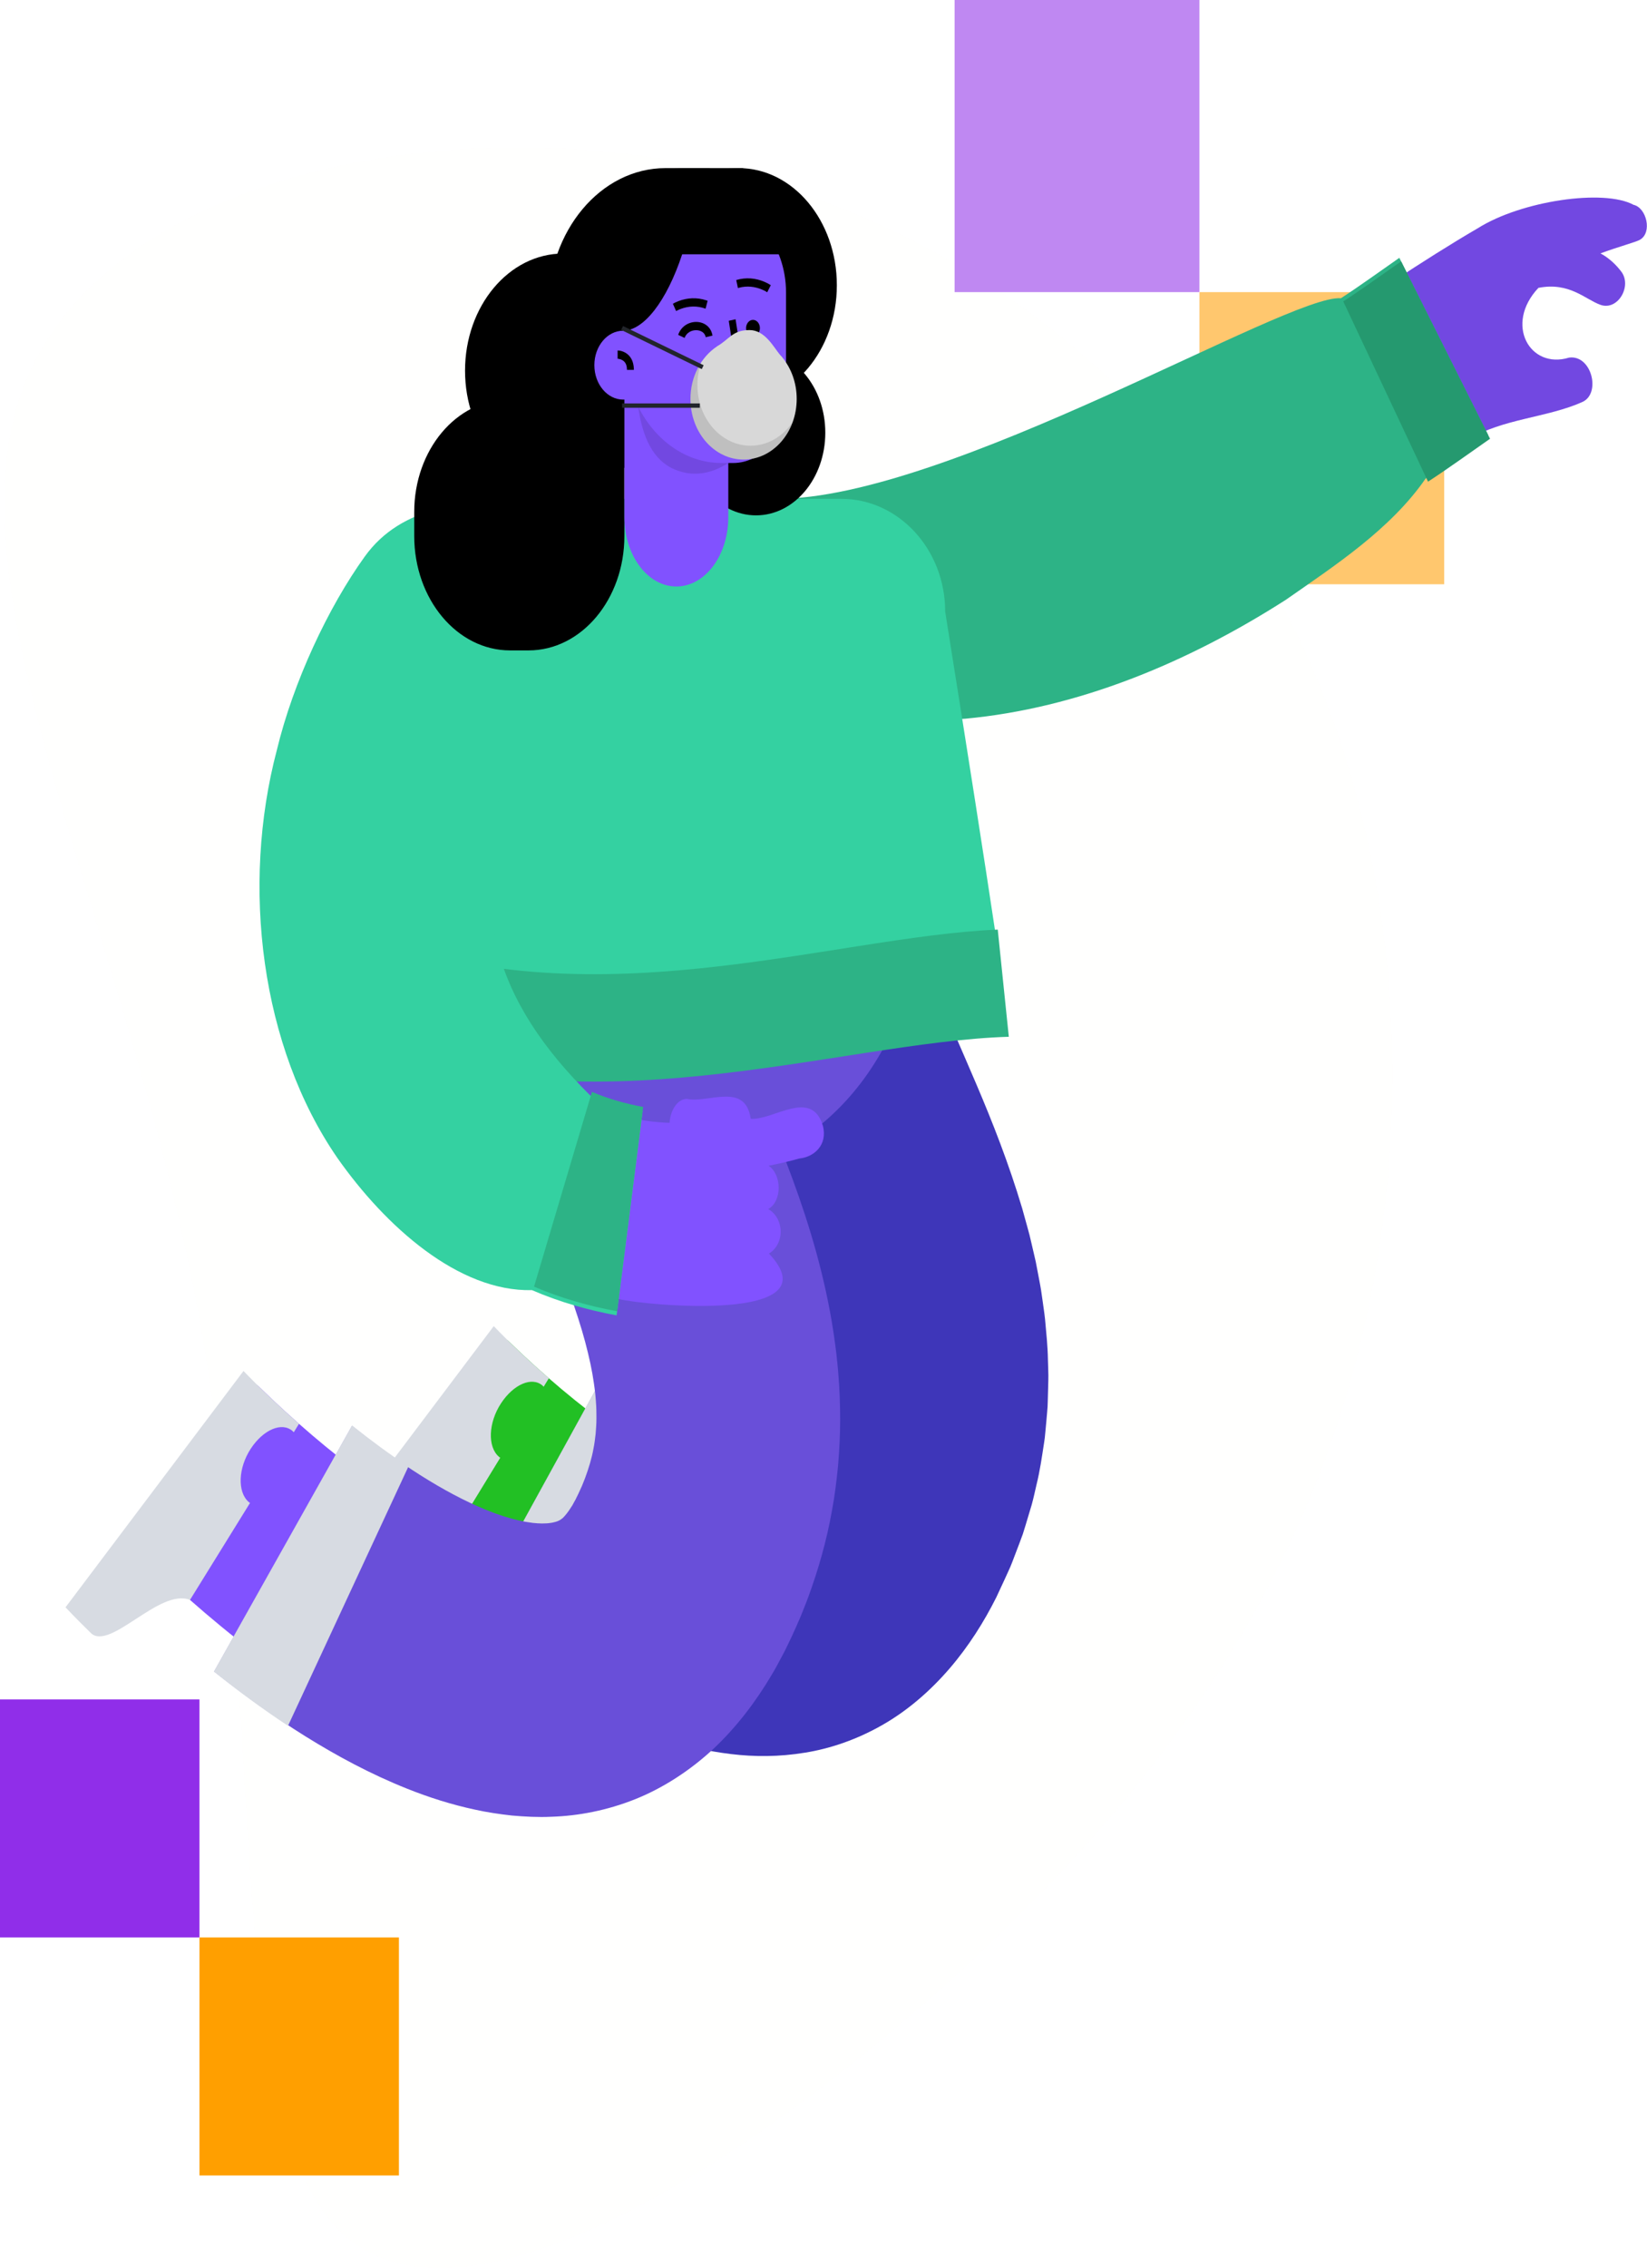 <svg width="765" height="1053" viewBox="0 0 765 1053" fill="none" xmlns="http://www.w3.org/2000/svg">
<g opacity="0.151">
<g opacity="0.151">
<path opacity="0.151" fill-rule="evenodd" clip-rule="evenodd" d="M594.241 278.282C649.758 381.361 658.846 508.735 632.965 619.361C607.083 729.752 545.837 823.395 448.04 913.501C350.046 1003.61 215.107 1089.94 158.602 1036.63C102.097 983.321 124.225 789.901 93.009 614.644C61.794 439.387 -22.568 282.056 8.845 185.346C40.258 88.872 187.645 52.783 312.113 74.484C436.779 95.949 538.724 174.968 594.241 278.282Z" fill="#FFB749"/>
</g>
</g>
<g opacity="0.825">
<g opacity="0.825">
<path opacity="0.825" d="M557.106 0H443.404V135.626H557.106V0Z" fill="#902EE9"/>
<path opacity="0.825" d="M670.808 135.626H557.106V271.252H670.808V135.626Z" fill="#FF9F00"/>
</g>
</g>
<path fill-rule="evenodd" clip-rule="evenodd" d="M181.225 689.467L227.443 624.675C229.928 621.192 233.921 620.374 236.492 622.891C244.27 630.485 252.513 637.93 260.828 644.921C269.16 651.916 277.636 658.485 286.132 664.472C294.628 670.477 303.159 675.815 311.524 680.376C319.874 684.886 328.082 688.557 335.634 691.009C341.806 692.996 347.551 694.197 352.261 694.491C357.019 694.842 360.608 694.297 363.09 693.527C364.315 693.093 365.346 692.671 366.264 692.146C367.156 691.556 368.022 690.955 368.949 690.14C370.74 688.361 373.013 685.795 375.406 681.269C375.667 680.771 376.04 680.377 376.519 680.073C376.639 679.997 376.764 679.926 376.896 679.86L377.32 679.566C377.613 679.375 377.93 679.208 378.269 679.061C379.626 678.478 381.339 678.234 383.293 678.297C385.246 678.358 387.441 678.725 389.742 679.416C392.033 680.105 394.37 681.101 396.747 682.5L438.859 707.364C441.216 708.751 443.304 710.608 444.937 712.755C446.56 714.894 447.776 717.358 448.525 720.017C449.274 722.672 449.554 725.52 449.327 728.374C449.188 729.809 449.038 731.205 448.536 732.652C448.077 734.084 447.484 735.491 446.756 736.839C440.172 749.063 431.51 760.848 420.965 770.649C415.648 775.505 409.872 779.778 403.821 783.384C397.741 786.936 391.393 789.682 385.007 791.751C372.196 795.796 359.377 796.814 347.381 795.967C335.335 795.149 324.02 792.541 313.274 789.089C300.193 784.829 287.971 779.221 276.294 772.927C264.648 766.583 253.523 759.56 242.826 752.01C232.121 744.467 221.8 736.451 211.776 728.036C201.752 719.604 192.035 710.832 182.49 701.516C179.3 698.398 178.733 692.948 181.225 689.467Z" fill="#22C024"/>
<path fill-rule="evenodd" clip-rule="evenodd" d="M312.793 444.019C312.907 445.156 313.085 446.063 313.235 447.082L313.717 450.062L314.728 456.01C315.064 458.064 315.466 459.802 315.863 461.605L317.078 466.997C317.887 470.722 318.795 473.824 319.693 477.127L321.059 482.021L322.471 486.534L323.9 491.021L324.62 493.261L325.345 495.339L328.269 503.625L331.198 511.36C332.186 514.002 333.145 516.329 334.116 518.764C335.082 521.164 336.066 523.653 337.004 525.881L339.855 532.735L342.627 539.27L347.984 551.831L352.969 563.65C359.442 579.063 364.586 592.876 368.218 605.306C371.632 617.573 373.56 628.204 373.63 636.603L373.683 638.197C373.712 638.729 373.748 639.264 373.688 639.748C373.622 640.74 373.584 641.733 373.573 642.728L373.57 643.475C373.559 643.72 373.509 643.947 373.482 644.185L373.316 645.599L373.194 647.019L373.149 647.73C373.122 647.966 373.056 648.191 373.014 648.42C372.617 650.242 372.512 652.116 371.925 653.938C371.675 654.856 371.558 655.787 371.276 656.725C370.943 657.657 370.637 658.598 370.356 659.552L369.953 660.988L369.342 662.447C368.941 663.426 368.562 664.414 368.204 665.417C368.106 665.666 368.047 665.916 367.92 666.17L367.534 666.933L366.784 668.472C366.294 669.497 365.819 670.559 365.368 671.588C363.816 674.605 362.48 676.363 361.701 677.193C361.6 677.284 361.512 677.389 361.434 677.507C361.357 677.633 361.267 677.609 361.202 677.691C361.132 677.737 361.085 677.866 361.024 677.889C360.962 677.899 360.914 677.928 360.874 677.974C360.855 677.997 360.839 678.029 360.824 678.057C360.798 678.052 360.777 678.05 360.757 678.054C360.719 678.061 360.692 678.089 360.675 678.136C360.646 678.154 360.6 678.118 360.578 678.146C360.549 678.153 360.556 678.233 360.5 678.196C360.24 678.221 359.879 678.564 358.318 678.726C355.46 679.283 348.155 678.791 339.12 675.724C330.552 672.89 320.601 668.127 310.428 662.05C300.226 655.983 289.729 648.582 279.347 640.417L216.28 755.218C229.949 765.821 244.193 775.805 259.461 784.769C274.738 793.701 290.989 801.722 309.058 807.585C318.628 810.674 328.792 813.062 339.578 814.35C350.333 815.653 361.879 815.681 373.86 813.702C385.802 811.815 398.257 807.488 409.91 800.807C421.603 794.158 432.219 784.892 441.067 774.606C449.944 764.287 457.056 752.954 462.75 741.61L466.54 733.463L468.405 729.375C469.031 728.018 469.646 726.652 470.182 725.187L473.481 716.531L475.091 712.182L476.494 707.649L479.22 698.548C480.069 695.482 480.731 692.3 481.465 689.171C483.023 682.934 483.931 676.461 484.925 670.036C485.041 669.231 485.179 668.429 485.272 667.621L485.511 665.194L485.966 660.332L486.391 655.467C486.454 654.658 486.538 653.846 486.581 653.036L486.663 650.616L486.924 640.926C486.986 639.302 486.938 637.714 486.889 636.124L486.743 631.35C486.642 624.923 485.971 618.779 485.414 612.555C485.092 609.471 484.616 606.5 484.205 603.471L483.553 598.95C483.331 597.449 483.026 596.022 482.763 594.556L481.096 585.823C480.468 582.992 479.802 580.2 479.145 577.392L478.149 573.191L477.044 569.138L474.803 561.058C468.516 540.01 460.983 520.94 453.55 503.491C449.827 494.692 446.146 486.338 442.652 478.253C439.112 470.122 435.891 462.469 432.976 455.097L430.872 449.665L429.008 444.474L428.541 443.181L428.149 441.957L427.357 439.515L426.565 437.086L425.938 434.829C424.199 428.8 312.291 439.658 312.793 444.019Z" fill="#3E36B9"/>
<path fill-rule="evenodd" clip-rule="evenodd" d="M204.696 721.981C208.166 716.308 220.681 695.854 232.349 676.783C232.136 676.63 231.917 676.484 231.713 676.306C226.369 671.637 226.852 660.478 232.679 651.562C238.505 642.641 247.104 639.003 251.992 643.271C252.182 643.437 252.347 643.63 252.519 643.815C254.048 641.318 254.929 639.876 254.929 639.876C250.368 635.896 245.843 631.809 241.44 627.642C239.238 625.56 237.058 623.459 234.944 621.369L231.847 618.266L229.337 615.677L146.665 725.403L150.059 728.948L152.933 731.871C154.821 733.774 156.67 735.599 158.524 737.41C162.975 741.735 171.018 736.467 179.649 730.835C188.302 725.202 197.512 719.178 204.696 721.981Z" fill="#D7DBE2"/>
<path fill-rule="evenodd" clip-rule="evenodd" d="M216.135 755.261L279.362 640.219C287.94 646.926 296.588 653.098 305.087 658.424L251.328 780.124C239.032 772.405 227.382 764.049 216.135 755.261Z" fill="#D7DBE2"/>
<path fill-rule="evenodd" clip-rule="evenodd" d="M64.969 710.263L111.25 645.537C113.743 642.058 117.747 641.26 120.341 643.805C128.166 651.477 136.443 659.031 144.811 666.163C153.189 673.316 161.724 680.061 170.305 686.329C178.889 692.563 187.536 698.333 196.112 703.326C200.398 705.844 204.668 708.177 208.882 710.263C213.095 712.362 217.272 714.298 221.333 715.896C225.031 717.366 228.67 718.695 232.143 719.686C233.021 719.962 233.89 720.219 234.731 720.418L237.268 721.074C238.911 721.417 240.566 721.821 242.115 722.046C245.255 722.584 248.211 722.911 250.825 722.915C253.442 722.93 255.861 722.85 257.844 722.442C259.856 722.069 261.575 721.579 263.07 721.006C264.523 720.359 265.791 719.634 267.043 718.794C268.288 717.961 269.472 716.768 270.796 715.431C271.112 715.044 271.441 714.674 271.786 714.319C272.126 713.947 272.442 713.433 272.791 713.018L273.318 712.377C273.492 712.153 273.655 711.86 273.829 711.611C274.174 711.09 274.529 710.583 274.898 710.088C275.5 709.026 276.542 708.454 277.92 708.133C279.268 707.71 280.972 707.641 282.92 707.868C286.854 708.051 291.734 709.318 296.33 712.43L337.267 739.952C341.853 743.038 345.043 747.95 346.15 753.766C346.638 756.699 346.61 759.857 346.045 763.021C345.402 766.163 344.141 769.303 342.364 772.177L339.092 776.966C338.536 777.758 338.007 778.561 337.426 779.338L335.643 781.653C334.436 783.182 333.284 784.741 332.013 786.224L328.137 790.619C322.797 796.317 317.01 801.652 310.675 806.1C304.358 810.551 297.659 814.257 290.789 817.122C283.907 819.907 276.91 821.834 269.978 823.048C263.031 824.306 256.208 824.631 249.529 824.546C242.836 824.466 236.35 823.74 230.034 822.664C223.698 821.613 217.576 820.104 211.607 818.333C205.615 816.594 199.833 814.495 194.158 812.233C187.915 809.757 181.881 806.965 175.959 804.014C170.03 801.072 164.257 797.911 158.603 794.592C147.272 787.985 136.429 780.728 125.897 773.079C115.384 765.402 105.184 757.324 95.266 748.861C85.338 740.394 75.694 731.6 66.198 722.293C63.025 719.185 62.472 713.737 64.969 710.263Z" fill="#8152FF"/>
<path fill-rule="evenodd" clip-rule="evenodd" d="M211.136 421.923C210.073 424.944 209.601 428.932 209.863 433.302C210.517 443.085 211.823 452.001 213.404 460.179C214.994 468.363 216.864 475.84 218.84 482.813C220.82 489.789 222.913 496.261 225.035 502.326C227.155 508.401 229.308 514.172 231.449 519.645C233.589 525.106 235.723 530.347 237.822 535.401L243.997 550.012C248.018 559.424 251.846 568.312 255.348 576.791C262.36 593.723 268.107 609.234 271.813 623.05C273.645 629.933 275.039 636.393 275.869 642.285C276.12 643.783 276.235 645.187 276.437 646.626C276.539 648.009 276.737 649.431 276.792 650.755C277.016 653.471 277.037 656.015 277.036 658.501C277.031 660.981 276.846 663.337 276.665 665.671C276.373 667.973 276.144 670.261 275.664 672.506C274.861 677.022 273.493 681.52 271.74 686.258C271.321 687.441 270.76 688.633 270.309 689.841C269.73 691.049 269.242 692.267 268.638 693.499L267.724 695.357L267.282 696.272L266.913 696.904C266.426 697.716 266 698.733 265.532 699.341C263.737 702.297 262.294 703.881 261.358 704.788C260.841 705.1 260.505 705.527 260.087 705.676C259.727 705.968 259.273 706.075 258.739 706.332C257.594 706.683 255.817 707.255 252.773 707.268C252.391 707.262 252.037 707.305 251.632 707.3C251.209 707.268 250.786 707.248 250.362 707.239L249.723 707.229L249.019 707.155C248.552 707.109 248.083 707.072 247.613 707.046C245.608 706.756 243.501 706.49 241.135 705.913C236.47 704.871 231.185 703.209 225.568 700.885C216.017 697.002 205.635 691.454 195.154 684.811C184.656 678.164 174.014 670.418 163.513 661.972L99.479 776.011C112.928 786.683 126.893 796.767 141.674 805.999C156.465 815.209 172.055 823.613 189.032 830.398C199 834.389 209.505 837.764 220.656 840.154C226.198 841.39 231.996 842.246 237.872 842.895C243.838 843.4 249.867 843.756 256.167 843.45C268.639 843.057 281.921 840.521 294.953 835.334C307.984 830.137 320.586 821.955 331.405 811.889C342.181 801.75 351.123 789.924 358.295 777.784C360.185 774.748 361.727 771.682 363.384 768.605L364.602 766.297L365.67 764.105L367.772 759.729C369.158 756.795 370.451 753.739 371.771 750.734C373.006 747.629 374.29 744.58 375.443 741.399C380.097 728.748 383.949 715.326 386.411 701.418C387.721 694.491 388.575 687.446 389.271 680.41C389.858 673.369 390.232 666.31 390.232 659.321C390.229 652.344 390.007 645.394 389.444 638.61C389.217 635.184 388.821 631.856 388.48 628.488C388.052 625.182 387.665 621.836 387.139 618.596C385.171 605.515 382.342 593.109 379.103 581.285C372.559 557.675 364.286 536.573 356.089 517.011C347.887 497.494 339.592 479.386 332.994 462.785C329.727 454.535 326.848 446.626 324.838 439.636C322.799 432.659 321.6 426.523 321.327 422.428C321.308 421.571 320.57 420.827 319.545 420.354C318.491 419.855 212.17 418.947 211.136 421.923Z" fill="#694FD9"/>
<path fill-rule="evenodd" clip-rule="evenodd" d="M88.253 742.781C91.751 737.133 104.363 716.765 116.122 697.772C115.907 697.618 115.689 697.474 115.485 697.293C110.15 692.581 110.661 681.411 116.512 672.521C122.366 663.625 131.004 660.056 135.919 664.395C136.109 664.561 136.277 664.757 136.451 664.943C137.99 662.457 138.878 661.021 138.878 661.021C134.284 656.982 129.752 652.821 125.314 648.61C123.102 646.503 120.91 644.38 118.782 642.268L115.659 639.132L113.103 636.493L30.432 746.217L33.782 749.721L36.628 752.621L42.166 758.127C46.576 762.44 54.605 757.171 63.238 751.554C71.888 745.942 81.101 739.959 88.253 742.781Z" fill="#D7DBE2"/>
<path fill-rule="evenodd" clip-rule="evenodd" d="M99.336 776.054L163.53 661.776C172.204 668.721 180.971 675.153 189.673 680.908L133.774 801.228C121.833 793.326 110.396 784.904 99.336 776.054Z" fill="#D7DBE2"/>
<path fill-rule="evenodd" clip-rule="evenodd" d="M321.29 544.237H310.563C251.915 544.237 204.37 487.525 204.37 417.567H427.483C427.483 487.525 379.939 544.237 321.29 544.237Z" fill="#694FD9"/>
<path fill-rule="evenodd" clip-rule="evenodd" d="M735.071 186.582C718.779 193.944 697.63 194.372 682.002 204.1C640.581 233.264 598.193 259.307 552.626 280.476C534.519 289.131 513.84 296.995 495.043 303.331C480.864 307.921 464.527 312.172 450.002 315.259C436.61 318.381 420.806 321.68 409.999 309.162C386.876 289.379 397.81 239.948 425.121 234.325C437.478 232.445 451.587 229.249 463.669 225.635C484.841 219.703 506.839 211.217 527.072 201.724C582.624 178.043 633.505 136.815 686.579 105.867C706.638 93.278 744.916 87.58 758.778 95.107C764.771 96.432 767.611 108.053 761.633 111.354C759.665 112.441 752.159 114.406 743.387 117.63C747.598 119.918 750.758 123.091 753.026 126.069C758.139 132.735 751.541 144.336 743.437 141.536C736.337 139.037 729.06 130.827 714.568 133.635C698.627 150.521 710.55 171.62 728.792 166.033C739.247 164.597 743.72 182.554 735.071 186.582Z" fill="#8152FF"/>
<path opacity="0.12" fill-rule="evenodd" clip-rule="evenodd" d="M735.071 186.582C718.779 193.944 697.63 194.372 682.002 204.1C640.581 233.264 598.193 259.307 552.626 280.476C534.519 289.131 513.84 296.995 495.043 303.331C480.864 307.921 464.527 312.172 450.002 315.259C436.61 318.381 420.806 321.68 409.999 309.162C386.876 289.379 397.81 239.948 425.121 234.325C437.478 232.445 451.587 229.249 463.669 225.635C484.841 219.703 506.839 211.217 527.072 201.724C582.624 178.043 633.505 136.815 686.579 105.867C706.638 93.278 744.916 87.58 758.778 95.107C764.771 96.432 767.611 108.053 761.633 111.354C759.665 112.441 752.159 114.406 743.387 117.63C747.598 119.918 750.758 123.091 753.026 126.069C758.139 132.735 751.541 144.336 743.437 141.536C736.337 139.037 729.06 130.827 714.568 133.635C698.627 150.521 710.55 171.62 728.792 166.033C739.247 164.597 743.72 182.554 735.071 186.582Z" fill="black"/>
<path fill-rule="evenodd" clip-rule="evenodd" d="M649.965 119.698C642.282 125.042 630.573 133.487 622.829 138.454C598.281 136.536 440.358 231.587 361.094 231.588C347.91 255.256 376.282 309.997 397.727 325.385C412.769 337.765 431.034 334.411 448.364 333.67C500.531 328.812 551.366 307.82 597.238 278.471C619.751 262.749 645.877 245.773 662.183 222.152C670.648 216.774 682.924 207.806 691.265 202.048L649.965 119.698Z" fill="#2DB386"/>
<path fill-rule="evenodd" clip-rule="evenodd" d="M623.916 139.933L663.293 223.613C671.479 218.342 683.971 209.354 692.093 203.698L650.793 121.346C643.182 126.64 631.584 135.003 623.916 139.933Z" fill="#25996F"/>
<path fill-rule="evenodd" clip-rule="evenodd" d="M461.754 477.632C383.914 484.133 164.987 454.398 167.465 437.849C172.379 405.026 180.887 353.736 192.989 283.981C192.989 255.045 214.611 231.587 241.282 231.587H390.732C417.404 231.587 439.025 255.045 439.025 283.981C449.702 350.881 457.459 400.49 462.298 432.807C464.026 444.346 463.844 459.288 461.754 477.632Z" fill="#34D1A1"/>
<path fill-rule="evenodd" clip-rule="evenodd" d="M163.441 481.331C271.405 526.951 388.46 483.797 468.572 481.331L463.434 431.574C384.956 434.921 272.658 475.795 167.383 432.618L163.441 481.331Z" fill="#2DB386"/>
<path fill-rule="evenodd" clip-rule="evenodd" d="M311.011 521.291C257.818 519.66 205.738 472.656 209.096 405.622C209.879 374.787 219.29 346.296 233.474 319.217C242.948 301.372 238.105 275.766 224.562 262.381C170.268 215.779 138.476 357.544 138.321 403.488C137.513 435.82 143.579 469.298 156.373 498.107C181.824 557.087 233.863 594.109 287.366 603.088C299.59 606.118 387.645 614.393 357.157 581.966C360.988 579.738 363.193 574.881 362.473 569.95C361.898 565.994 359.666 562.86 356.83 561.339C363.408 557.562 363.142 545.246 356.975 541.21C361.546 540.33 366.785 539.113 371.302 537.855C377.92 537.193 384.518 531.787 382.22 522.675C376.968 505.164 359.41 520.088 348.691 519.431C346.251 502.156 328.84 512.309 319.138 510.181C315.027 510.039 311.4 514.992 311.011 521.291Z" fill="#8152FF"/>
<path fill-rule="evenodd" clip-rule="evenodd" d="M286.399 610.68C273.228 608.272 260.021 604.545 247.093 598.966C212.933 599.766 179.078 569.368 156.81 537.74C121.064 485.978 111.898 411.433 128.597 348.205C136.205 316.609 152.472 281.916 169.436 258.366C186.4 234.815 215.769 231.588 253.478 231.588C291.187 231.588 257.14 283.991 253.478 305.241C248.981 322.207 240.101 337.69 235.96 354.789C216.225 421.679 229.942 464.691 274.161 508.6C281.84 511.943 290.042 514.259 298.489 515.808L286.399 610.68Z" fill="#34D1A1"/>
<path fill-rule="evenodd" clip-rule="evenodd" d="M248.055 597.34L274.95 506.899C282.448 510.147 290.474 512.385 298.73 513.909L286.642 608.78C273.708 606.406 260.743 602.78 248.055 597.34Z" fill="#2DB386"/>
<path fill-rule="evenodd" clip-rule="evenodd" d="M236.918 301.96H245.499C270.085 301.96 290.015 278.187 290.015 248.861V185.526H236.139C211.984 185.526 192.403 208.883 192.403 237.696V248.861C192.403 278.187 212.333 301.96 236.918 301.96Z" fill="black"/>
<path fill-rule="evenodd" clip-rule="evenodd" d="M307.177 172.092C307.177 142.059 286.767 117.713 261.589 117.713C236.412 117.713 216.001 142.059 216.001 172.092C216.001 202.124 236.412 226.47 261.589 226.47C286.767 226.47 307.177 202.124 307.177 172.092Z" fill="black"/>
<path fill-rule="evenodd" clip-rule="evenodd" d="M388.699 132.427C388.699 102.395 368.288 78.049 343.111 78.049C317.934 78.049 297.523 102.395 297.523 132.427C297.523 162.46 317.934 186.806 343.111 186.806C368.288 186.806 388.699 162.46 388.699 132.427Z" fill="black"/>
<path fill-rule="evenodd" clip-rule="evenodd" d="M383.336 200.88C383.336 179.682 368.929 162.495 351.156 162.495C333.383 162.495 318.976 179.682 318.976 200.88C318.976 222.079 333.383 239.265 351.156 239.265C368.929 239.265 383.336 222.079 383.336 200.88Z" fill="black"/>
<path fill-rule="evenodd" clip-rule="evenodd" d="M309.109 221.352H329.703V78.049H309.109C279.013 78.049 254.617 107.15 254.617 143.048V156.353C254.617 192.251 279.013 221.352 309.109 221.352Z" fill="black"/>
<path fill-rule="evenodd" clip-rule="evenodd" d="M290.015 174.011H338.284V240.075C338.284 257.866 327.478 272.289 314.149 272.289C300.821 272.289 290.015 257.866 290.015 240.075V174.011Z" fill="#8152FF"/>
<path fill-rule="evenodd" clip-rule="evenodd" d="M340.486 214.955H335.136C310.216 214.955 290.015 190.858 290.015 161.133V135.886C290.015 113.13 305.48 94.682 324.558 94.682H330.557C349.635 94.682 365.101 113.13 365.101 135.886V185.593C365.101 201.809 354.081 214.955 340.486 214.955Z" fill="#8152FF"/>
<path fill-rule="evenodd" clip-rule="evenodd" d="M302.886 169.533C302.886 178.365 296.884 185.526 289.478 185.526C282.073 185.526 276.07 178.365 276.07 169.533C276.07 160.7 282.073 153.539 289.478 153.539C296.884 153.539 302.886 160.7 302.886 169.533Z" fill="#8152FF"/>
<path fill-rule="evenodd" clip-rule="evenodd" d="M286.868 162.711C287.839 162.711 289.182 162.978 290.56 163.8C292.863 165.173 294.319 167.684 294.417 171.327L294.422 171.721H291.204C291.204 169.373 290.452 168.027 289.121 167.233C288.627 166.939 288.081 166.743 287.533 166.634C287.263 166.581 287.052 166.558 286.931 166.551L286.868 166.55V162.711Z" fill="black"/>
<path opacity="0.12" fill-rule="evenodd" clip-rule="evenodd" d="M313.346 217.938C303.375 213.731 298.401 203.105 296.431 188.812C304.231 204.297 318.376 214.716 334.577 214.95L335.136 214.954H338.284C329.771 220.367 321.458 221.361 313.346 217.938Z" fill="black"/>
<path fill-rule="evenodd" clip-rule="evenodd" d="M289.306 153.539C279.653 153.539 273.604 126.181 272.877 112.534C271.881 93.83 300.613 78.049 317.192 78.049H345.07L361.882 118.05H316.863C309.598 139.964 298.959 153.539 289.306 153.539Z" fill="black"/>
<path fill-rule="evenodd" clip-rule="evenodd" d="M352.965 152.34C352.965 150.22 351.524 148.501 349.747 148.501C347.969 148.501 346.529 150.22 346.529 152.34C346.529 154.46 347.969 156.178 349.747 156.178C351.524 156.178 352.965 154.46 352.965 152.34Z" fill="black"/>
<path d="M326.536 177.4C326.536 182.101 330.55 186.449 334.859 186.617L335.118 186.622V190.461C329.114 190.461 323.505 184.619 323.322 177.744L323.318 177.4H326.536Z" fill="black"/>
<path d="M315.303 139.735C319.257 138.272 323.646 137.949 328.167 139.464L328.67 139.64L327.729 143.311C323.712 141.846 319.784 142.096 316.257 143.401C315.626 143.635 315.065 143.884 314.585 144.13L314.34 144.258L314.051 144.424L312.54 141.035C313.083 140.691 314.024 140.208 315.303 139.735Z" fill="black"/>
<path d="M341.966 130.01C346.575 128.64 350.997 129.135 354.959 130.791C356.157 131.291 357.086 131.799 357.705 132.202L358.012 132.411L356.354 135.702L356.179 135.585C356.074 135.518 355.932 135.431 355.756 135.329C355.22 135.019 354.597 134.706 353.895 134.413C350.627 133.048 347.002 132.6 343.237 133.596L342.745 133.735L341.966 130.01Z" fill="black"/>
<path d="M315 155.465C317.671 147.502 329.249 147.404 330.888 155.498L330.944 155.802L327.789 156.555C327.064 152.235 319.836 152.16 318.077 156.646L317.988 156.891L315 155.465Z" fill="black"/>
<path d="M338.496 148.929L341.66 148.23L346.259 177.849H335.668V174.01L342.39 174.01L338.496 148.929Z" fill="black"/>
<path fill-rule="evenodd" clip-rule="evenodd" d="M348.15 153.24C355.304 153.24 359.301 161.112 362.225 164.64C362.458 164.887 362.687 165.141 362.912 165.4C363.036 165.525 363.159 165.639 363.28 165.74L363.268 165.819C367.472 170.867 370.052 177.693 370.052 185.206C370.052 200.752 359.007 213.355 345.381 213.355C331.756 213.355 320.71 200.752 320.71 185.206C320.71 174.821 325.64 165.749 332.975 160.87L332.968 160.822C338.803 157.564 340.098 153.24 348.15 153.24Z" fill="#D8D8D8"/>
<path opacity="0.12" fill-rule="evenodd" clip-rule="evenodd" d="M323.928 178.788C323.928 194.334 334.974 206.936 348.599 206.936C356.599 206.936 363.709 202.593 368.217 195.86C364.531 206.112 355.695 213.334 345.381 213.334C331.756 213.334 320.71 200.731 320.71 185.185C320.71 178.766 322.593 172.849 325.763 168.114C324.581 171.406 323.928 175.01 323.928 178.788Z" fill="black"/>
<path d="M288.942 152.259L326.392 170.465" stroke="#22252B" stroke-width="2"/>
<path d="M325.061 188.307H288.942" stroke="#22252B" stroke-width="2"/>
<path d="M92.646 788.972H0V899.482H92.646V788.972Z" fill="#902EE9"/>
<path d="M185.291 899.483H92.646V1009.99H185.291V899.483Z" fill="#FF9F00"/>
</svg>
